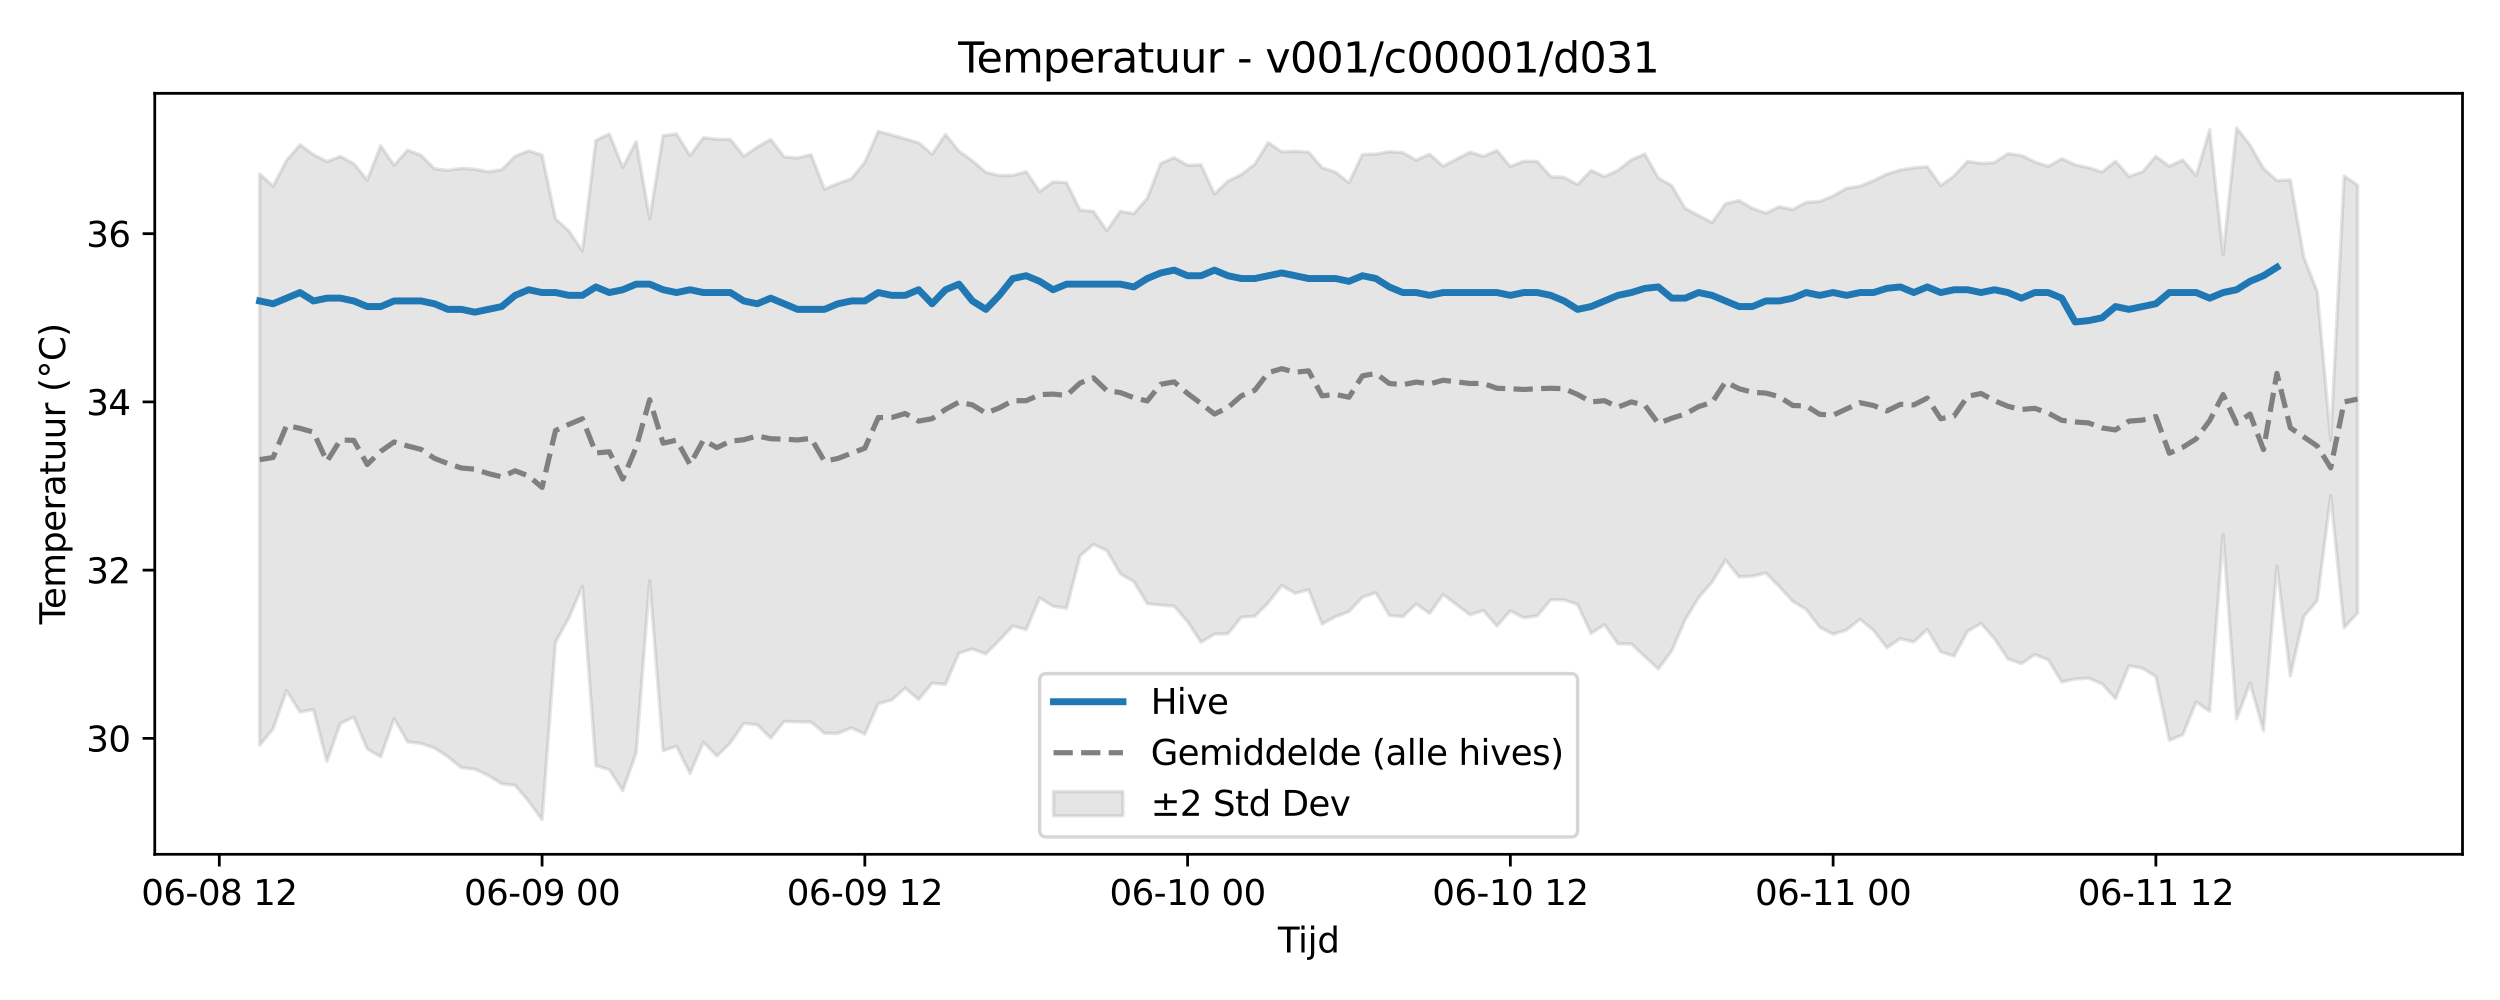 <?xml version="1.0" encoding="utf-8" standalone="no"?>
<!DOCTYPE svg PUBLIC "-//W3C//DTD SVG 1.1//EN"
  "http://www.w3.org/Graphics/SVG/1.1/DTD/svg11.dtd">
<svg xmlns:xlink="http://www.w3.org/1999/xlink" width="720pt" height="288pt" viewBox="0 0 720 288" xmlns="http://www.w3.org/2000/svg" version="1.1">
 <defs>
  <style type="text/css">*{stroke-linejoin: round; stroke-linecap: butt}</style>
 </defs>
 <g id="figure_1">
  <g id="patch_1">
   <path d="M 0 288 
L 720 288 
L 720 0 
L 0 0 
z
" style="fill: #ffffff"/>
  </g>
  <g id="axes_1">
   <g id="patch_2">
    <path d="M 44.57 246.04 
L 709.2 246.04 
L 709.2 26.88 
L 44.57 26.88 
z
" style="fill: #ffffff"/>
   </g>
   <g id="FillBetweenPolyCollection_1">
    <defs>
     <path id="ma7f520ac20" d="M 74.78 -237.919 
L 74.78 -73.345 
L 78.654 -78.098 
L 82.527 -89.103 
L 86.4 -82.957 
L 90.273 -83.626 
L 94.146 -68.701 
L 98.019 -79.645 
L 101.892 -81.492 
L 105.766 -72.284 
L 109.639 -70.018 
L 113.512 -81.007 
L 117.385 -74.368 
L 121.258 -73.886 
L 125.131 -72.576 
L 129.004 -70.032 
L 132.877 -66.911 
L 136.751 -66.468 
L 140.624 -64.689 
L 144.497 -62.23 
L 148.37 -61.813 
L 152.243 -57.256 
L 156.116 -51.922 
L 159.989 -103.058 
L 163.863 -110.128 
L 167.736 -119.093 
L 171.609 -67.538 
L 175.482 -66.352 
L 179.355 -60.285 
L 183.228 -71.196 
L 187.101 -120.732 
L 190.975 -71.797 
L 194.848 -73.058 
L 198.721 -65.21 
L 202.594 -74.254 
L 206.467 -70.231 
L 210.34 -74.052 
L 214.213 -79.679 
L 218.086 -79.271 
L 221.96 -75.41 
L 225.833 -80.245 
L 229.706 -80.083 
L 233.579 -80.036 
L 237.452 -76.801 
L 241.325 -76.781 
L 245.198 -78.378 
L 249.072 -76.568 
L 252.945 -85.342 
L 256.818 -86.393 
L 260.691 -89.825 
L 264.564 -86.552 
L 268.437 -91.234 
L 272.31 -90.917 
L 276.183 -99.903 
L 280.057 -101.111 
L 283.93 -99.646 
L 287.803 -103.599 
L 291.676 -107.704 
L 295.549 -106.668 
L 299.422 -115.84 
L 303.295 -113.388 
L 307.169 -112.816 
L 311.042 -127.865 
L 314.915 -131.222 
L 318.788 -129.406 
L 322.661 -122.736 
L 326.534 -120.5 
L 330.407 -114.125 
L 334.281 -113.734 
L 338.154 -113.431 
L 342.027 -108.961 
L 345.9 -103.052 
L 349.773 -105.371 
L 353.646 -105.459 
L 357.519 -110.261 
L 361.392 -110.515 
L 365.266 -114.401 
L 369.139 -119.373 
L 373.012 -117.132 
L 376.885 -118.176 
L 380.758 -108.302 
L 384.631 -110.401 
L 388.504 -111.833 
L 392.378 -116.006 
L 396.251 -117.283 
L 400.124 -110.783 
L 403.997 -110.362 
L 407.87 -114.052 
L 411.743 -111.315 
L 415.616 -116.803 
L 419.489 -113.85 
L 423.363 -110.939 
L 427.236 -112.144 
L 431.109 -107.679 
L 434.982 -112.063 
L 438.855 -110.089 
L 442.728 -110.619 
L 446.601 -115.235 
L 450.475 -115.211 
L 454.348 -113.918 
L 458.221 -105.578 
L 462.094 -108.087 
L 465.967 -102.569 
L 469.84 -102.527 
L 473.713 -98.906 
L 477.587 -95.357 
L 481.46 -100.537 
L 485.333 -109.514 
L 489.206 -115.905 
L 493.079 -120.343 
L 496.952 -126.709 
L 500.825 -121.885 
L 504.698 -122.047 
L 508.572 -122.964 
L 512.445 -119.045 
L 516.318 -114.792 
L 520.191 -112.476 
L 524.064 -107.357 
L 527.937 -105.339 
L 531.81 -106.581 
L 535.684 -109.649 
L 539.557 -106.475 
L 543.43 -101.447 
L 547.303 -104.062 
L 551.176 -103.11 
L 555.049 -106.71 
L 558.922 -100.258 
L 562.795 -99.067 
L 566.669 -106.209 
L 570.542 -108.419 
L 574.415 -104.037 
L 578.288 -98.226 
L 582.161 -96.881 
L 586.034 -99.453 
L 589.907 -97.963 
L 593.781 -91.594 
L 597.654 -92.425 
L 601.527 -92.69 
L 605.4 -91.048 
L 609.273 -86.785 
L 613.146 -96.249 
L 617.019 -95.524 
L 620.893 -93.137 
L 624.766 -74.818 
L 628.639 -76.4 
L 632.512 -85.84 
L 636.385 -83.128 
L 640.258 -134.065 
L 644.131 -80.967 
L 648.004 -91.269 
L 651.878 -77.557 
L 655.751 -124.934 
L 659.624 -93.372 
L 663.497 -110.397 
L 667.37 -115.063 
L 671.243 -145.283 
L 675.116 -107.205 
L 678.99 -111.473 
L 678.99 -234.649 
L 678.99 -234.649 
L 675.116 -237.302 
L 671.243 -161.271 
L 667.37 -204.007 
L 663.497 -213.922 
L 659.624 -236.196 
L 655.751 -235.992 
L 651.878 -239.494 
L 648.004 -246.239 
L 644.131 -251.158 
L 640.258 -214.641 
L 636.385 -250.612 
L 632.512 -237.403 
L 628.639 -241.944 
L 624.766 -240.133 
L 620.893 -242.948 
L 617.019 -238.485 
L 613.146 -237.184 
L 609.273 -241.571 
L 605.4 -238.463 
L 601.527 -239.704 
L 597.654 -240.546 
L 593.781 -242.3 
L 589.907 -240.084 
L 586.034 -241.363 
L 582.161 -243.242 
L 578.288 -243.743 
L 574.415 -241.162 
L 570.542 -240.933 
L 566.669 -241.527 
L 562.795 -237.364 
L 558.922 -234.559 
L 555.049 -239.988 
L 551.176 -239.667 
L 547.303 -239.061 
L 543.43 -237.869 
L 539.557 -235.955 
L 535.684 -234.396 
L 531.81 -233.773 
L 527.937 -231.554 
L 524.064 -229.997 
L 520.191 -229.723 
L 516.318 -227.638 
L 512.445 -228.461 
L 508.572 -226.618 
L 504.698 -227.997 
L 500.825 -230.235 
L 496.952 -229.334 
L 493.079 -223.894 
L 489.206 -225.91 
L 485.333 -227.994 
L 481.46 -234.549 
L 477.587 -236.768 
L 473.713 -243.64 
L 469.84 -241.98 
L 465.967 -238.939 
L 462.094 -237.112 
L 458.221 -238.928 
L 454.348 -234.857 
L 450.475 -236.91 
L 446.601 -237.116 
L 442.728 -241.501 
L 438.855 -241.57 
L 434.982 -240.057 
L 431.109 -244.672 
L 427.236 -242.975 
L 423.363 -244.18 
L 419.489 -242.193 
L 415.616 -240.162 
L 411.743 -243.574 
L 407.87 -241.875 
L 403.997 -244.066 
L 400.124 -244.337 
L 396.251 -243.605 
L 392.378 -243.497 
L 388.504 -235.365 
L 384.631 -238.412 
L 380.758 -239.704 
L 376.885 -244.211 
L 373.012 -244.447 
L 369.139 -244.283 
L 365.266 -246.948 
L 361.392 -240.721 
L 357.519 -237.745 
L 353.646 -235.818 
L 349.773 -232.137 
L 345.9 -240.532 
L 342.027 -240.391 
L 338.154 -242.611 
L 334.281 -240.924 
L 330.407 -230.92 
L 326.534 -226.429 
L 322.661 -227.155 
L 318.788 -221.561 
L 314.915 -227.128 
L 311.042 -227.486 
L 307.169 -235.383 
L 303.295 -235.618 
L 299.422 -232.82 
L 295.549 -238.531 
L 291.676 -237.495 
L 287.803 -237.447 
L 283.93 -238.4 
L 280.057 -241.665 
L 276.183 -244.488 
L 272.31 -249.283 
L 268.437 -243.583 
L 264.564 -246.88 
L 260.691 -247.991 
L 256.818 -249.116 
L 252.945 -250.167 
L 249.072 -241.291 
L 245.198 -236.52 
L 241.325 -235.157 
L 237.452 -233.521 
L 233.579 -243.475 
L 229.706 -242.506 
L 225.833 -242.806 
L 221.96 -247.871 
L 218.086 -245.625 
L 214.213 -243.025 
L 210.34 -247.845 
L 206.467 -247.897 
L 202.594 -248.335 
L 198.721 -243.228 
L 194.848 -249.415 
L 190.975 -248.946 
L 187.101 -224.986 
L 183.228 -247.24 
L 179.355 -239.809 
L 175.482 -249.431 
L 171.609 -247.552 
L 167.736 -215.724 
L 163.863 -221.459 
L 159.989 -224.976 
L 156.116 -243.327 
L 152.243 -244.568 
L 148.37 -243.01 
L 144.497 -239.133 
L 140.624 -238.52 
L 136.751 -239.278 
L 132.877 -239.528 
L 129.004 -238.944 
L 125.131 -239.4 
L 121.258 -243.281 
L 117.385 -244.76 
L 113.512 -240.428 
L 109.639 -245.995 
L 105.766 -236.154 
L 101.892 -240.866 
L 98.019 -242.944 
L 94.146 -241.487 
L 90.273 -243.461 
L 86.4 -246.322 
L 82.527 -241.792 
L 78.654 -234.378 
L 74.78 -237.919 
z
" style="stroke: #808080; stroke-opacity: 0.2"/>
    </defs>
    <g clip-path="url(#pee1f38bc6f)">
     <use xlink:href="#ma7f520ac20" x="0" y="288" style="fill: #808080; fill-opacity: 0.2; stroke: #808080; stroke-opacity: 0.2"/>
    </g>
   </g>
   <g id="matplotlib.axis_1">
    <g id="xtick_1">
     <g id="line2d_1">
      <defs>
       <path id="m96312f13aa" d="M 0 0 
L 0 3.5 
" style="stroke: #000000; stroke-width: 0.8"/>
      </defs>
      <g>
       <use xlink:href="#m96312f13aa" x="63.161" y="246.04" style="stroke: #000000; stroke-width: 0.8"/>
      </g>
     </g>
     <g id="text_1">
      <!-- 06-08 12 -->
      <g transform="translate(40.681 260.638) scale(0.1 -0.1)">
       <defs>
        <path id="DejaVuSans-30" d="M 2034 4250 
Q 1547 4250 1301 3770 
Q 1056 3291 1056 2328 
Q 1056 1369 1301 889 
Q 1547 409 2034 409 
Q 2525 409 2770 889 
Q 3016 1369 3016 2328 
Q 3016 3291 2770 3770 
Q 2525 4250 2034 4250 
z
M 2034 4750 
Q 2819 4750 3233 4129 
Q 3647 3509 3647 2328 
Q 3647 1150 3233 529 
Q 2819 -91 2034 -91 
Q 1250 -91 836 529 
Q 422 1150 422 2328 
Q 422 3509 836 4129 
Q 1250 4750 2034 4750 
z
" transform="scale(0.016)"/>
        <path id="DejaVuSans-36" d="M 2113 2584 
Q 1688 2584 1439 2293 
Q 1191 2003 1191 1497 
Q 1191 994 1439 701 
Q 1688 409 2113 409 
Q 2538 409 2786 701 
Q 3034 994 3034 1497 
Q 3034 2003 2786 2293 
Q 2538 2584 2113 2584 
z
M 3366 4563 
L 3366 3988 
Q 3128 4100 2886 4159 
Q 2644 4219 2406 4219 
Q 1781 4219 1451 3797 
Q 1122 3375 1075 2522 
Q 1259 2794 1537 2939 
Q 1816 3084 2150 3084 
Q 2853 3084 3261 2657 
Q 3669 2231 3669 1497 
Q 3669 778 3244 343 
Q 2819 -91 2113 -91 
Q 1303 -91 875 529 
Q 447 1150 447 2328 
Q 447 3434 972 4092 
Q 1497 4750 2381 4750 
Q 2619 4750 2861 4703 
Q 3103 4656 3366 4563 
z
" transform="scale(0.016)"/>
        <path id="DejaVuSans-2d" d="M 313 2009 
L 1997 2009 
L 1997 1497 
L 313 1497 
L 313 2009 
z
" transform="scale(0.016)"/>
        <path id="DejaVuSans-38" d="M 2034 2216 
Q 1584 2216 1326 1975 
Q 1069 1734 1069 1313 
Q 1069 891 1326 650 
Q 1584 409 2034 409 
Q 2484 409 2743 651 
Q 3003 894 3003 1313 
Q 3003 1734 2745 1975 
Q 2488 2216 2034 2216 
z
M 1403 2484 
Q 997 2584 770 2862 
Q 544 3141 544 3541 
Q 544 4100 942 4425 
Q 1341 4750 2034 4750 
Q 2731 4750 3128 4425 
Q 3525 4100 3525 3541 
Q 3525 3141 3298 2862 
Q 3072 2584 2669 2484 
Q 3125 2378 3379 2068 
Q 3634 1759 3634 1313 
Q 3634 634 3220 271 
Q 2806 -91 2034 -91 
Q 1263 -91 848 271 
Q 434 634 434 1313 
Q 434 1759 690 2068 
Q 947 2378 1403 2484 
z
M 1172 3481 
Q 1172 3119 1398 2916 
Q 1625 2713 2034 2713 
Q 2441 2713 2670 2916 
Q 2900 3119 2900 3481 
Q 2900 3844 2670 4047 
Q 2441 4250 2034 4250 
Q 1625 4250 1398 4047 
Q 1172 3844 1172 3481 
z
" transform="scale(0.016)"/>
        <path id="DejaVuSans-20" transform="scale(0.016)"/>
        <path id="DejaVuSans-31" d="M 794 531 
L 1825 531 
L 1825 4091 
L 703 3866 
L 703 4441 
L 1819 4666 
L 2450 4666 
L 2450 531 
L 3481 531 
L 3481 0 
L 794 0 
L 794 531 
z
" transform="scale(0.016)"/>
        <path id="DejaVuSans-32" d="M 1228 531 
L 3431 531 
L 3431 0 
L 469 0 
L 469 531 
Q 828 903 1448 1529 
Q 2069 2156 2228 2338 
Q 2531 2678 2651 2914 
Q 2772 3150 2772 3378 
Q 2772 3750 2511 3984 
Q 2250 4219 1831 4219 
Q 1534 4219 1204 4116 
Q 875 4013 500 3803 
L 500 4441 
Q 881 4594 1212 4672 
Q 1544 4750 1819 4750 
Q 2544 4750 2975 4387 
Q 3406 4025 3406 3419 
Q 3406 3131 3298 2873 
Q 3191 2616 2906 2266 
Q 2828 2175 2409 1742 
Q 1991 1309 1228 531 
z
" transform="scale(0.016)"/>
       </defs>
       <use xlink:href="#DejaVuSans-30"/>
       <use xlink:href="#DejaVuSans-36" transform="translate(63.623 0)"/>
       <use xlink:href="#DejaVuSans-2d" transform="translate(127.246 0)"/>
       <use xlink:href="#DejaVuSans-30" transform="translate(163.33 0)"/>
       <use xlink:href="#DejaVuSans-38" transform="translate(226.953 0)"/>
       <use xlink:href="#DejaVuSans-20" transform="translate(290.576 0)"/>
       <use xlink:href="#DejaVuSans-31" transform="translate(322.363 0)"/>
       <use xlink:href="#DejaVuSans-32" transform="translate(385.986 0)"/>
      </g>
     </g>
    </g>
    <g id="xtick_2">
     <g id="line2d_2">
      <g>
       <use xlink:href="#m96312f13aa" x="156.116" y="246.04" style="stroke: #000000; stroke-width: 0.8"/>
      </g>
     </g>
     <g id="text_2">
      <!-- 06-09 00 -->
      <g transform="translate(133.636 260.638) scale(0.1 -0.1)">
       <defs>
        <path id="DejaVuSans-39" d="M 703 97 
L 703 672 
Q 941 559 1184 500 
Q 1428 441 1663 441 
Q 2288 441 2617 861 
Q 2947 1281 2994 2138 
Q 2813 1869 2534 1725 
Q 2256 1581 1919 1581 
Q 1219 1581 811 2004 
Q 403 2428 403 3163 
Q 403 3881 828 4315 
Q 1253 4750 1959 4750 
Q 2769 4750 3195 4129 
Q 3622 3509 3622 2328 
Q 3622 1225 3098 567 
Q 2575 -91 1691 -91 
Q 1453 -91 1209 -44 
Q 966 3 703 97 
z
M 1959 2075 
Q 2384 2075 2632 2365 
Q 2881 2656 2881 3163 
Q 2881 3666 2632 3958 
Q 2384 4250 1959 4250 
Q 1534 4250 1286 3958 
Q 1038 3666 1038 3163 
Q 1038 2656 1286 2365 
Q 1534 2075 1959 2075 
z
" transform="scale(0.016)"/>
       </defs>
       <use xlink:href="#DejaVuSans-30"/>
       <use xlink:href="#DejaVuSans-36" transform="translate(63.623 0)"/>
       <use xlink:href="#DejaVuSans-2d" transform="translate(127.246 0)"/>
       <use xlink:href="#DejaVuSans-30" transform="translate(163.33 0)"/>
       <use xlink:href="#DejaVuSans-39" transform="translate(226.953 0)"/>
       <use xlink:href="#DejaVuSans-20" transform="translate(290.576 0)"/>
       <use xlink:href="#DejaVuSans-30" transform="translate(322.363 0)"/>
       <use xlink:href="#DejaVuSans-30" transform="translate(385.986 0)"/>
      </g>
     </g>
    </g>
    <g id="xtick_3">
     <g id="line2d_3">
      <g>
       <use xlink:href="#m96312f13aa" x="249.072" y="246.04" style="stroke: #000000; stroke-width: 0.8"/>
      </g>
     </g>
     <g id="text_3">
      <!-- 06-09 12 -->
      <g transform="translate(226.591 260.638) scale(0.1 -0.1)">
       <use xlink:href="#DejaVuSans-30"/>
       <use xlink:href="#DejaVuSans-36" transform="translate(63.623 0)"/>
       <use xlink:href="#DejaVuSans-2d" transform="translate(127.246 0)"/>
       <use xlink:href="#DejaVuSans-30" transform="translate(163.33 0)"/>
       <use xlink:href="#DejaVuSans-39" transform="translate(226.953 0)"/>
       <use xlink:href="#DejaVuSans-20" transform="translate(290.576 0)"/>
       <use xlink:href="#DejaVuSans-31" transform="translate(322.363 0)"/>
       <use xlink:href="#DejaVuSans-32" transform="translate(385.986 0)"/>
      </g>
     </g>
    </g>
    <g id="xtick_4">
     <g id="line2d_4">
      <g>
       <use xlink:href="#m96312f13aa" x="342.027" y="246.04" style="stroke: #000000; stroke-width: 0.8"/>
      </g>
     </g>
     <g id="text_4">
      <!-- 06-10 00 -->
      <g transform="translate(319.546 260.638) scale(0.1 -0.1)">
       <use xlink:href="#DejaVuSans-30"/>
       <use xlink:href="#DejaVuSans-36" transform="translate(63.623 0)"/>
       <use xlink:href="#DejaVuSans-2d" transform="translate(127.246 0)"/>
       <use xlink:href="#DejaVuSans-31" transform="translate(163.33 0)"/>
       <use xlink:href="#DejaVuSans-30" transform="translate(226.953 0)"/>
       <use xlink:href="#DejaVuSans-20" transform="translate(290.576 0)"/>
       <use xlink:href="#DejaVuSans-30" transform="translate(322.363 0)"/>
       <use xlink:href="#DejaVuSans-30" transform="translate(385.986 0)"/>
      </g>
     </g>
    </g>
    <g id="xtick_5">
     <g id="line2d_5">
      <g>
       <use xlink:href="#m96312f13aa" x="434.982" y="246.04" style="stroke: #000000; stroke-width: 0.8"/>
      </g>
     </g>
     <g id="text_5">
      <!-- 06-10 12 -->
      <g transform="translate(412.502 260.638) scale(0.1 -0.1)">
       <use xlink:href="#DejaVuSans-30"/>
       <use xlink:href="#DejaVuSans-36" transform="translate(63.623 0)"/>
       <use xlink:href="#DejaVuSans-2d" transform="translate(127.246 0)"/>
       <use xlink:href="#DejaVuSans-31" transform="translate(163.33 0)"/>
       <use xlink:href="#DejaVuSans-30" transform="translate(226.953 0)"/>
       <use xlink:href="#DejaVuSans-20" transform="translate(290.576 0)"/>
       <use xlink:href="#DejaVuSans-31" transform="translate(322.363 0)"/>
       <use xlink:href="#DejaVuSans-32" transform="translate(385.986 0)"/>
      </g>
     </g>
    </g>
    <g id="xtick_6">
     <g id="line2d_6">
      <g>
       <use xlink:href="#m96312f13aa" x="527.937" y="246.04" style="stroke: #000000; stroke-width: 0.8"/>
      </g>
     </g>
     <g id="text_6">
      <!-- 06-11 00 -->
      <g transform="translate(505.457 260.638) scale(0.1 -0.1)">
       <use xlink:href="#DejaVuSans-30"/>
       <use xlink:href="#DejaVuSans-36" transform="translate(63.623 0)"/>
       <use xlink:href="#DejaVuSans-2d" transform="translate(127.246 0)"/>
       <use xlink:href="#DejaVuSans-31" transform="translate(163.33 0)"/>
       <use xlink:href="#DejaVuSans-31" transform="translate(226.953 0)"/>
       <use xlink:href="#DejaVuSans-20" transform="translate(290.576 0)"/>
       <use xlink:href="#DejaVuSans-30" transform="translate(322.363 0)"/>
       <use xlink:href="#DejaVuSans-30" transform="translate(385.986 0)"/>
      </g>
     </g>
    </g>
    <g id="xtick_7">
     <g id="line2d_7">
      <g>
       <use xlink:href="#m96312f13aa" x="620.893" y="246.04" style="stroke: #000000; stroke-width: 0.8"/>
      </g>
     </g>
     <g id="text_7">
      <!-- 06-11 12 -->
      <g transform="translate(598.412 260.638) scale(0.1 -0.1)">
       <use xlink:href="#DejaVuSans-30"/>
       <use xlink:href="#DejaVuSans-36" transform="translate(63.623 0)"/>
       <use xlink:href="#DejaVuSans-2d" transform="translate(127.246 0)"/>
       <use xlink:href="#DejaVuSans-31" transform="translate(163.33 0)"/>
       <use xlink:href="#DejaVuSans-31" transform="translate(226.953 0)"/>
       <use xlink:href="#DejaVuSans-20" transform="translate(290.576 0)"/>
       <use xlink:href="#DejaVuSans-31" transform="translate(322.363 0)"/>
       <use xlink:href="#DejaVuSans-32" transform="translate(385.986 0)"/>
      </g>
     </g>
    </g>
    <g id="text_8">
     <!-- Tijd -->
     <g transform="translate(368.035 274.317) scale(0.1 -0.1)">
      <defs>
       <path id="DejaVuSans-54" d="M -19 4666 
L 3928 4666 
L 3928 4134 
L 2272 4134 
L 2272 0 
L 1638 0 
L 1638 4134 
L -19 4134 
L -19 4666 
z
" transform="scale(0.016)"/>
       <path id="DejaVuSans-69" d="M 603 3500 
L 1178 3500 
L 1178 0 
L 603 0 
L 603 3500 
z
M 603 4863 
L 1178 4863 
L 1178 4134 
L 603 4134 
L 603 4863 
z
" transform="scale(0.016)"/>
       <path id="DejaVuSans-6a" d="M 603 3500 
L 1178 3500 
L 1178 -63 
Q 1178 -731 923 -1031 
Q 669 -1331 103 -1331 
L -116 -1331 
L -116 -844 
L 38 -844 
Q 366 -844 484 -692 
Q 603 -541 603 -63 
L 603 3500 
z
M 603 4863 
L 1178 4863 
L 1178 4134 
L 603 4134 
L 603 4863 
z
" transform="scale(0.016)"/>
       <path id="DejaVuSans-64" d="M 2906 2969 
L 2906 4863 
L 3481 4863 
L 3481 0 
L 2906 0 
L 2906 525 
Q 2725 213 2448 61 
Q 2172 -91 1784 -91 
Q 1150 -91 751 415 
Q 353 922 353 1747 
Q 353 2572 751 3078 
Q 1150 3584 1784 3584 
Q 2172 3584 2448 3432 
Q 2725 3281 2906 2969 
z
M 947 1747 
Q 947 1113 1208 752 
Q 1469 391 1925 391 
Q 2381 391 2643 752 
Q 2906 1113 2906 1747 
Q 2906 2381 2643 2742 
Q 2381 3103 1925 3103 
Q 1469 3103 1208 2742 
Q 947 2381 947 1747 
z
" transform="scale(0.016)"/>
      </defs>
      <use xlink:href="#DejaVuSans-54"/>
      <use xlink:href="#DejaVuSans-69" transform="translate(57.959 0)"/>
      <use xlink:href="#DejaVuSans-6a" transform="translate(85.742 0)"/>
      <use xlink:href="#DejaVuSans-64" transform="translate(113.525 0)"/>
     </g>
    </g>
   </g>
   <g id="matplotlib.axis_2">
    <g id="ytick_1">
     <g id="line2d_8">
      <defs>
       <path id="mcc254cf2fe" d="M 0 0 
L -3.5 0 
" style="stroke: #000000; stroke-width: 0.8"/>
      </defs>
      <g>
       <use xlink:href="#mcc254cf2fe" x="44.57" y="212.648" style="stroke: #000000; stroke-width: 0.8"/>
      </g>
     </g>
     <g id="text_9">
      <!-- 30 -->
      <g transform="translate(24.845 216.447) scale(0.1 -0.1)">
       <defs>
        <path id="DejaVuSans-33" d="M 2597 2516 
Q 3050 2419 3304 2112 
Q 3559 1806 3559 1356 
Q 3559 666 3084 287 
Q 2609 -91 1734 -91 
Q 1441 -91 1130 -33 
Q 819 25 488 141 
L 488 750 
Q 750 597 1062 519 
Q 1375 441 1716 441 
Q 2309 441 2620 675 
Q 2931 909 2931 1356 
Q 2931 1769 2642 2001 
Q 2353 2234 1838 2234 
L 1294 2234 
L 1294 2753 
L 1863 2753 
Q 2328 2753 2575 2939 
Q 2822 3125 2822 3475 
Q 2822 3834 2567 4026 
Q 2313 4219 1838 4219 
Q 1578 4219 1281 4162 
Q 984 4106 628 3988 
L 628 4550 
Q 988 4650 1302 4700 
Q 1616 4750 1894 4750 
Q 2613 4750 3031 4423 
Q 3450 4097 3450 3541 
Q 3450 3153 3228 2886 
Q 3006 2619 2597 2516 
z
" transform="scale(0.016)"/>
       </defs>
       <use xlink:href="#DejaVuSans-33"/>
       <use xlink:href="#DejaVuSans-30" transform="translate(63.623 0)"/>
      </g>
     </g>
    </g>
    <g id="ytick_2">
     <g id="line2d_9">
      <g>
       <use xlink:href="#mcc254cf2fe" x="44.57" y="164.197" style="stroke: #000000; stroke-width: 0.8"/>
      </g>
     </g>
     <g id="text_10">
      <!-- 32 -->
      <g transform="translate(24.845 167.996) scale(0.1 -0.1)">
       <use xlink:href="#DejaVuSans-33"/>
       <use xlink:href="#DejaVuSans-32" transform="translate(63.623 0)"/>
      </g>
     </g>
    </g>
    <g id="ytick_3">
     <g id="line2d_10">
      <g>
       <use xlink:href="#mcc254cf2fe" x="44.57" y="115.747" style="stroke: #000000; stroke-width: 0.8"/>
      </g>
     </g>
     <g id="text_11">
      <!-- 34 -->
      <g transform="translate(24.845 119.546) scale(0.1 -0.1)">
       <defs>
        <path id="DejaVuSans-34" d="M 2419 4116 
L 825 1625 
L 2419 1625 
L 2419 4116 
z
M 2253 4666 
L 3047 4666 
L 3047 1625 
L 3713 1625 
L 3713 1100 
L 3047 1100 
L 3047 0 
L 2419 0 
L 2419 1100 
L 313 1100 
L 313 1709 
L 2253 4666 
z
" transform="scale(0.016)"/>
       </defs>
       <use xlink:href="#DejaVuSans-33"/>
       <use xlink:href="#DejaVuSans-34" transform="translate(63.623 0)"/>
      </g>
     </g>
    </g>
    <g id="ytick_4">
     <g id="line2d_11">
      <g>
       <use xlink:href="#mcc254cf2fe" x="44.57" y="67.296" style="stroke: #000000; stroke-width: 0.8"/>
      </g>
     </g>
     <g id="text_12">
      <!-- 36 -->
      <g transform="translate(24.845 71.095) scale(0.1 -0.1)">
       <use xlink:href="#DejaVuSans-33"/>
       <use xlink:href="#DejaVuSans-36" transform="translate(63.623 0)"/>
      </g>
     </g>
    </g>
    <g id="text_13">
     <!-- Temperatuur (°C) -->
     <g transform="translate(18.765 179.816) rotate(-90) scale(0.1 -0.1)">
      <defs>
       <path id="DejaVuSans-65" d="M 3597 1894 
L 3597 1613 
L 953 1613 
Q 991 1019 1311 708 
Q 1631 397 2203 397 
Q 2534 397 2845 478 
Q 3156 559 3463 722 
L 3463 178 
Q 3153 47 2828 -22 
Q 2503 -91 2169 -91 
Q 1331 -91 842 396 
Q 353 884 353 1716 
Q 353 2575 817 3079 
Q 1281 3584 2069 3584 
Q 2775 3584 3186 3129 
Q 3597 2675 3597 1894 
z
M 3022 2063 
Q 3016 2534 2758 2815 
Q 2500 3097 2075 3097 
Q 1594 3097 1305 2825 
Q 1016 2553 972 2059 
L 3022 2063 
z
" transform="scale(0.016)"/>
       <path id="DejaVuSans-6d" d="M 3328 2828 
Q 3544 3216 3844 3400 
Q 4144 3584 4550 3584 
Q 5097 3584 5394 3201 
Q 5691 2819 5691 2113 
L 5691 0 
L 5113 0 
L 5113 2094 
Q 5113 2597 4934 2840 
Q 4756 3084 4391 3084 
Q 3944 3084 3684 2787 
Q 3425 2491 3425 1978 
L 3425 0 
L 2847 0 
L 2847 2094 
Q 2847 2600 2669 2842 
Q 2491 3084 2119 3084 
Q 1678 3084 1418 2786 
Q 1159 2488 1159 1978 
L 1159 0 
L 581 0 
L 581 3500 
L 1159 3500 
L 1159 2956 
Q 1356 3278 1631 3431 
Q 1906 3584 2284 3584 
Q 2666 3584 2933 3390 
Q 3200 3197 3328 2828 
z
" transform="scale(0.016)"/>
       <path id="DejaVuSans-70" d="M 1159 525 
L 1159 -1331 
L 581 -1331 
L 581 3500 
L 1159 3500 
L 1159 2969 
Q 1341 3281 1617 3432 
Q 1894 3584 2278 3584 
Q 2916 3584 3314 3078 
Q 3713 2572 3713 1747 
Q 3713 922 3314 415 
Q 2916 -91 2278 -91 
Q 1894 -91 1617 61 
Q 1341 213 1159 525 
z
M 3116 1747 
Q 3116 2381 2855 2742 
Q 2594 3103 2138 3103 
Q 1681 3103 1420 2742 
Q 1159 2381 1159 1747 
Q 1159 1113 1420 752 
Q 1681 391 2138 391 
Q 2594 391 2855 752 
Q 3116 1113 3116 1747 
z
" transform="scale(0.016)"/>
       <path id="DejaVuSans-72" d="M 2631 2963 
Q 2534 3019 2420 3045 
Q 2306 3072 2169 3072 
Q 1681 3072 1420 2755 
Q 1159 2438 1159 1844 
L 1159 0 
L 581 0 
L 581 3500 
L 1159 3500 
L 1159 2956 
Q 1341 3275 1631 3429 
Q 1922 3584 2338 3584 
Q 2397 3584 2469 3576 
Q 2541 3569 2628 3553 
L 2631 2963 
z
" transform="scale(0.016)"/>
       <path id="DejaVuSans-61" d="M 2194 1759 
Q 1497 1759 1228 1600 
Q 959 1441 959 1056 
Q 959 750 1161 570 
Q 1363 391 1709 391 
Q 2188 391 2477 730 
Q 2766 1069 2766 1631 
L 2766 1759 
L 2194 1759 
z
M 3341 1997 
L 3341 0 
L 2766 0 
L 2766 531 
Q 2569 213 2275 61 
Q 1981 -91 1556 -91 
Q 1019 -91 701 211 
Q 384 513 384 1019 
Q 384 1609 779 1909 
Q 1175 2209 1959 2209 
L 2766 2209 
L 2766 2266 
Q 2766 2663 2505 2880 
Q 2244 3097 1772 3097 
Q 1472 3097 1187 3025 
Q 903 2953 641 2809 
L 641 3341 
Q 956 3463 1253 3523 
Q 1550 3584 1831 3584 
Q 2591 3584 2966 3190 
Q 3341 2797 3341 1997 
z
" transform="scale(0.016)"/>
       <path id="DejaVuSans-74" d="M 1172 4494 
L 1172 3500 
L 2356 3500 
L 2356 3053 
L 1172 3053 
L 1172 1153 
Q 1172 725 1289 603 
Q 1406 481 1766 481 
L 2356 481 
L 2356 0 
L 1766 0 
Q 1100 0 847 248 
Q 594 497 594 1153 
L 594 3053 
L 172 3053 
L 172 3500 
L 594 3500 
L 594 4494 
L 1172 4494 
z
" transform="scale(0.016)"/>
       <path id="DejaVuSans-75" d="M 544 1381 
L 544 3500 
L 1119 3500 
L 1119 1403 
Q 1119 906 1312 657 
Q 1506 409 1894 409 
Q 2359 409 2629 706 
Q 2900 1003 2900 1516 
L 2900 3500 
L 3475 3500 
L 3475 0 
L 2900 0 
L 2900 538 
Q 2691 219 2414 64 
Q 2138 -91 1772 -91 
Q 1169 -91 856 284 
Q 544 659 544 1381 
z
M 1991 3584 
L 1991 3584 
z
" transform="scale(0.016)"/>
       <path id="DejaVuSans-28" d="M 1984 4856 
Q 1566 4138 1362 3434 
Q 1159 2731 1159 2009 
Q 1159 1288 1364 580 
Q 1569 -128 1984 -844 
L 1484 -844 
Q 1016 -109 783 600 
Q 550 1309 550 2009 
Q 550 2706 781 3412 
Q 1013 4119 1484 4856 
L 1984 4856 
z
" transform="scale(0.016)"/>
       <path id="DejaVuSans-b0" d="M 1600 4347 
Q 1350 4347 1178 4173 
Q 1006 4000 1006 3750 
Q 1006 3503 1178 3333 
Q 1350 3163 1600 3163 
Q 1850 3163 2022 3333 
Q 2194 3503 2194 3750 
Q 2194 3997 2020 4172 
Q 1847 4347 1600 4347 
z
M 1600 4750 
Q 1800 4750 1984 4673 
Q 2169 4597 2303 4453 
Q 2447 4313 2519 4134 
Q 2591 3956 2591 3750 
Q 2591 3338 2302 3052 
Q 2013 2766 1594 2766 
Q 1172 2766 890 3047 
Q 609 3328 609 3750 
Q 609 4169 896 4459 
Q 1184 4750 1600 4750 
z
" transform="scale(0.016)"/>
       <path id="DejaVuSans-43" d="M 4122 4306 
L 4122 3641 
Q 3803 3938 3442 4084 
Q 3081 4231 2675 4231 
Q 1875 4231 1450 3742 
Q 1025 3253 1025 2328 
Q 1025 1406 1450 917 
Q 1875 428 2675 428 
Q 3081 428 3442 575 
Q 3803 722 4122 1019 
L 4122 359 
Q 3791 134 3420 21 
Q 3050 -91 2638 -91 
Q 1578 -91 968 557 
Q 359 1206 359 2328 
Q 359 3453 968 4101 
Q 1578 4750 2638 4750 
Q 3056 4750 3426 4639 
Q 3797 4528 4122 4306 
z
" transform="scale(0.016)"/>
       <path id="DejaVuSans-29" d="M 513 4856 
L 1013 4856 
Q 1481 4119 1714 3412 
Q 1947 2706 1947 2009 
Q 1947 1309 1714 600 
Q 1481 -109 1013 -844 
L 513 -844 
Q 928 -128 1133 580 
Q 1338 1288 1338 2009 
Q 1338 2731 1133 3434 
Q 928 4138 513 4856 
z
" transform="scale(0.016)"/>
      </defs>
      <use xlink:href="#DejaVuSans-54"/>
      <use xlink:href="#DejaVuSans-65" transform="translate(44.084 0)"/>
      <use xlink:href="#DejaVuSans-6d" transform="translate(105.607 0)"/>
      <use xlink:href="#DejaVuSans-70" transform="translate(203.02 0)"/>
      <use xlink:href="#DejaVuSans-65" transform="translate(266.496 0)"/>
      <use xlink:href="#DejaVuSans-72" transform="translate(328.02 0)"/>
      <use xlink:href="#DejaVuSans-61" transform="translate(369.133 0)"/>
      <use xlink:href="#DejaVuSans-74" transform="translate(430.412 0)"/>
      <use xlink:href="#DejaVuSans-75" transform="translate(469.621 0)"/>
      <use xlink:href="#DejaVuSans-75" transform="translate(533 0)"/>
      <use xlink:href="#DejaVuSans-72" transform="translate(596.379 0)"/>
      <use xlink:href="#DejaVuSans-20" transform="translate(637.492 0)"/>
      <use xlink:href="#DejaVuSans-28" transform="translate(669.279 0)"/>
      <use xlink:href="#DejaVuSans-b0" transform="translate(708.293 0)"/>
      <use xlink:href="#DejaVuSans-43" transform="translate(758.293 0)"/>
      <use xlink:href="#DejaVuSans-29" transform="translate(828.117 0)"/>
     </g>
    </g>
   </g>
   <g id="line2d_12">
    <path d="M 74.78 86.676 
L 78.654 87.484 
L 86.4 84.254 
L 90.273 86.676 
L 94.146 85.869 
L 98.019 85.869 
L 101.892 86.676 
L 105.766 88.291 
L 109.639 88.291 
L 113.512 86.676 
L 121.258 86.676 
L 125.131 87.484 
L 129.004 89.099 
L 132.877 89.099 
L 136.751 89.906 
L 144.497 88.291 
L 148.37 85.061 
L 152.243 83.446 
L 156.116 84.254 
L 159.989 84.254 
L 163.863 85.061 
L 167.736 85.061 
L 171.609 82.639 
L 175.482 84.254 
L 179.355 83.446 
L 183.228 81.831 
L 187.101 81.831 
L 190.975 83.446 
L 194.848 84.254 
L 198.721 83.446 
L 202.594 84.254 
L 210.34 84.254 
L 214.213 86.676 
L 218.086 87.484 
L 221.96 85.869 
L 229.706 89.099 
L 237.452 89.099 
L 241.325 87.484 
L 245.198 86.676 
L 249.072 86.676 
L 252.945 84.254 
L 256.818 85.061 
L 260.691 85.061 
L 264.564 83.446 
L 268.437 87.484 
L 272.31 83.446 
L 276.183 81.831 
L 280.057 86.676 
L 283.93 89.099 
L 287.803 85.061 
L 291.676 80.216 
L 295.549 79.409 
L 299.422 81.024 
L 303.295 83.446 
L 307.169 81.831 
L 322.661 81.831 
L 326.534 82.639 
L 330.407 80.216 
L 334.281 78.601 
L 338.154 77.794 
L 342.027 79.409 
L 345.9 79.409 
L 349.773 77.794 
L 353.646 79.409 
L 357.519 80.216 
L 361.392 80.216 
L 369.139 78.601 
L 376.885 80.216 
L 384.631 80.216 
L 388.504 81.024 
L 392.378 79.409 
L 396.251 80.216 
L 400.124 82.639 
L 403.997 84.254 
L 407.87 84.254 
L 411.743 85.061 
L 415.616 84.254 
L 431.109 84.254 
L 434.982 85.061 
L 438.855 84.254 
L 442.728 84.254 
L 446.601 85.061 
L 450.475 86.676 
L 454.348 89.099 
L 458.221 88.291 
L 465.967 85.061 
L 469.84 84.254 
L 473.713 83.043 
L 477.587 82.639 
L 481.46 85.869 
L 485.333 85.869 
L 489.206 84.254 
L 493.079 85.061 
L 500.825 88.291 
L 504.698 88.291 
L 508.572 86.676 
L 512.445 86.676 
L 516.318 85.869 
L 520.191 84.254 
L 524.064 85.061 
L 527.937 84.254 
L 531.81 85.061 
L 535.684 84.254 
L 539.557 84.254 
L 543.43 83.043 
L 547.303 82.639 
L 551.176 84.254 
L 555.049 82.639 
L 558.922 84.254 
L 562.795 83.446 
L 566.669 83.446 
L 570.542 84.254 
L 574.415 83.446 
L 578.288 84.254 
L 582.161 85.869 
L 586.034 84.254 
L 589.907 84.254 
L 593.781 85.869 
L 597.654 92.733 
L 601.527 92.329 
L 605.4 91.521 
L 609.273 88.291 
L 613.146 89.099 
L 620.893 87.484 
L 624.766 84.254 
L 632.512 84.254 
L 636.385 85.869 
L 640.258 84.254 
L 644.131 83.446 
L 648.004 81.024 
L 651.878 79.409 
L 655.751 76.986 
L 655.751 76.986 
" clip-path="url(#pee1f38bc6f)" style="fill: none; stroke: #1f77b4; stroke-width: 2; stroke-linecap: square"/>
   </g>
   <g id="line2d_13">
    <path d="M 74.78 132.368 
L 78.654 131.762 
L 82.527 122.553 
L 86.4 123.36 
L 90.273 124.456 
L 94.146 132.906 
L 98.019 126.706 
L 101.892 126.821 
L 105.766 133.781 
L 109.639 129.993 
L 113.512 127.282 
L 117.385 128.436 
L 121.258 129.417 
L 125.131 132.012 
L 129.004 133.512 
L 132.877 134.781 
L 136.751 135.127 
L 140.624 136.396 
L 144.497 137.319 
L 148.37 135.588 
L 152.243 137.088 
L 156.116 140.376 
L 159.989 123.983 
L 163.863 122.207 
L 167.736 120.592 
L 171.609 130.455 
L 175.482 130.109 
L 179.355 137.953 
L 183.228 128.782 
L 187.101 115.141 
L 190.975 127.629 
L 194.848 126.763 
L 198.721 133.781 
L 202.594 126.706 
L 206.467 128.936 
L 210.34 127.052 
L 214.213 126.648 
L 218.086 125.552 
L 221.96 126.36 
L 225.833 126.475 
L 229.706 126.706 
L 233.579 126.244 
L 237.452 132.839 
L 241.325 132.031 
L 249.072 129.071 
L 252.945 120.246 
L 256.818 120.246 
L 260.691 119.092 
L 264.564 121.284 
L 268.437 120.592 
L 272.31 117.9 
L 276.183 115.804 
L 280.057 116.612 
L 283.93 118.977 
L 287.803 117.477 
L 291.676 115.401 
L 295.549 115.401 
L 299.422 113.67 
L 303.295 113.497 
L 307.169 113.901 
L 311.042 110.325 
L 314.915 108.825 
L 318.788 112.517 
L 322.661 113.055 
L 326.534 114.535 
L 330.407 115.477 
L 334.281 110.671 
L 338.154 109.979 
L 342.027 113.324 
L 345.9 116.208 
L 349.773 119.246 
L 353.646 117.362 
L 357.519 113.997 
L 361.392 112.382 
L 365.266 107.325 
L 369.139 106.172 
L 373.012 107.21 
L 376.885 106.806 
L 380.758 113.997 
L 384.631 113.593 
L 388.504 114.401 
L 392.378 108.248 
L 396.251 107.556 
L 400.124 110.44 
L 403.997 110.786 
L 407.87 110.036 
L 411.743 110.556 
L 415.616 109.517 
L 423.363 110.44 
L 427.236 110.44 
L 431.109 111.824 
L 434.982 111.94 
L 438.855 112.171 
L 442.728 111.94 
L 446.601 111.824 
L 450.475 111.94 
L 454.348 113.613 
L 458.221 115.747 
L 462.094 115.401 
L 465.967 117.246 
L 469.84 115.747 
L 473.713 116.727 
L 477.587 121.938 
L 481.46 120.457 
L 485.333 119.246 
L 489.206 117.092 
L 493.079 115.881 
L 496.952 109.979 
L 500.825 111.94 
L 504.698 112.978 
L 508.572 113.209 
L 512.445 114.247 
L 516.318 116.785 
L 520.191 116.9 
L 524.064 119.323 
L 527.937 119.553 
L 535.684 115.977 
L 539.557 116.785 
L 543.43 118.342 
L 547.303 116.439 
L 551.176 116.612 
L 555.049 114.651 
L 558.922 120.592 
L 562.795 119.784 
L 566.669 114.132 
L 570.542 113.324 
L 574.415 115.401 
L 578.288 117.016 
L 582.161 117.938 
L 586.034 117.592 
L 589.907 118.977 
L 593.781 121.053 
L 597.654 121.515 
L 601.527 121.803 
L 605.4 123.245 
L 609.273 123.822 
L 613.146 121.284 
L 617.019 120.995 
L 620.893 119.957 
L 624.766 130.524 
L 628.639 128.828 
L 632.512 126.379 
L 636.385 121.13 
L 640.258 113.647 
L 644.131 121.938 
L 648.004 119.246 
L 651.878 129.474 
L 655.751 107.537 
L 659.624 123.216 
L 667.37 128.465 
L 671.243 134.723 
L 675.116 115.747 
L 678.99 114.939 
L 678.99 114.939 
" clip-path="url(#pee1f38bc6f)" style="fill: none; stroke-dasharray: 5.55,2.4; stroke-dashoffset: 0; stroke: #808080; stroke-width: 1.5"/>
   </g>
   <g id="patch_3">
    <path d="M 44.57 246.04 
L 44.57 26.88 
" style="fill: none; stroke: #000000; stroke-width: 0.8; stroke-linejoin: miter; stroke-linecap: square"/>
   </g>
   <g id="patch_4">
    <path d="M 709.2 246.04 
L 709.2 26.88 
" style="fill: none; stroke: #000000; stroke-width: 0.8; stroke-linejoin: miter; stroke-linecap: square"/>
   </g>
   <g id="patch_5">
    <path d="M 44.57 246.04 
L 709.2 246.04 
" style="fill: none; stroke: #000000; stroke-width: 0.8; stroke-linejoin: miter; stroke-linecap: square"/>
   </g>
   <g id="patch_6">
    <path d="M 44.57 26.88 
L 709.2 26.88 
" style="fill: none; stroke: #000000; stroke-width: 0.8; stroke-linejoin: miter; stroke-linecap: square"/>
   </g>
   <g id="text_14">
    <!-- Temperatuur - v001/c00001/d031 -->
    <g transform="translate(275.963 20.88) scale(0.12 -0.12)">
     <defs>
      <path id="DejaVuSans-76" d="M 191 3500 
L 800 3500 
L 1894 563 
L 2988 3500 
L 3597 3500 
L 2284 0 
L 1503 0 
L 191 3500 
z
" transform="scale(0.016)"/>
      <path id="DejaVuSans-2f" d="M 1625 4666 
L 2156 4666 
L 531 -594 
L 0 -594 
L 1625 4666 
z
" transform="scale(0.016)"/>
      <path id="DejaVuSans-63" d="M 3122 3366 
L 3122 2828 
Q 2878 2963 2633 3030 
Q 2388 3097 2138 3097 
Q 1578 3097 1268 2742 
Q 959 2388 959 1747 
Q 959 1106 1268 751 
Q 1578 397 2138 397 
Q 2388 397 2633 464 
Q 2878 531 3122 666 
L 3122 134 
Q 2881 22 2623 -34 
Q 2366 -91 2075 -91 
Q 1284 -91 818 406 
Q 353 903 353 1747 
Q 353 2603 823 3093 
Q 1294 3584 2113 3584 
Q 2378 3584 2631 3529 
Q 2884 3475 3122 3366 
z
" transform="scale(0.016)"/>
     </defs>
     <use xlink:href="#DejaVuSans-54"/>
     <use xlink:href="#DejaVuSans-65" transform="translate(44.084 0)"/>
     <use xlink:href="#DejaVuSans-6d" transform="translate(105.607 0)"/>
     <use xlink:href="#DejaVuSans-70" transform="translate(203.02 0)"/>
     <use xlink:href="#DejaVuSans-65" transform="translate(266.496 0)"/>
     <use xlink:href="#DejaVuSans-72" transform="translate(328.02 0)"/>
     <use xlink:href="#DejaVuSans-61" transform="translate(369.133 0)"/>
     <use xlink:href="#DejaVuSans-74" transform="translate(430.412 0)"/>
     <use xlink:href="#DejaVuSans-75" transform="translate(469.621 0)"/>
     <use xlink:href="#DejaVuSans-75" transform="translate(533 0)"/>
     <use xlink:href="#DejaVuSans-72" transform="translate(596.379 0)"/>
     <use xlink:href="#DejaVuSans-20" transform="translate(637.492 0)"/>
     <use xlink:href="#DejaVuSans-2d" transform="translate(669.279 0)"/>
     <use xlink:href="#DejaVuSans-20" transform="translate(705.363 0)"/>
     <use xlink:href="#DejaVuSans-76" transform="translate(737.15 0)"/>
     <use xlink:href="#DejaVuSans-30" transform="translate(796.33 0)"/>
     <use xlink:href="#DejaVuSans-30" transform="translate(859.953 0)"/>
     <use xlink:href="#DejaVuSans-31" transform="translate(923.576 0)"/>
     <use xlink:href="#DejaVuSans-2f" transform="translate(987.199 0)"/>
     <use xlink:href="#DejaVuSans-63" transform="translate(1020.891 0)"/>
     <use xlink:href="#DejaVuSans-30" transform="translate(1075.871 0)"/>
     <use xlink:href="#DejaVuSans-30" transform="translate(1139.494 0)"/>
     <use xlink:href="#DejaVuSans-30" transform="translate(1203.117 0)"/>
     <use xlink:href="#DejaVuSans-30" transform="translate(1266.74 0)"/>
     <use xlink:href="#DejaVuSans-31" transform="translate(1330.363 0)"/>
     <use xlink:href="#DejaVuSans-2f" transform="translate(1393.986 0)"/>
     <use xlink:href="#DejaVuSans-64" transform="translate(1427.678 0)"/>
     <use xlink:href="#DejaVuSans-30" transform="translate(1491.154 0)"/>
     <use xlink:href="#DejaVuSans-33" transform="translate(1554.777 0)"/>
     <use xlink:href="#DejaVuSans-31" transform="translate(1618.4 0)"/>
    </g>
   </g>
   <g id="legend_1">
    <g id="patch_7">
     <path d="M 301.413 241.04 
L 452.357 241.04 
Q 454.357 241.04 454.357 239.04 
L 454.357 196.006 
Q 454.357 194.006 452.357 194.006 
L 301.413 194.006 
Q 299.413 194.006 299.413 196.006 
L 299.413 239.04 
Q 299.413 241.04 301.413 241.04 
z
" style="fill: #ffffff; opacity: 0.8; stroke: #cccccc; stroke-linejoin: miter"/>
    </g>
    <g id="line2d_14">
     <path d="M 303.413 202.104 
L 313.413 202.104 
L 323.413 202.104 
" style="fill: none; stroke: #1f77b4; stroke-width: 2; stroke-linecap: square"/>
    </g>
    <g id="text_15">
     <!-- Hive -->
     <g transform="translate(331.413 205.604) scale(0.1 -0.1)">
      <defs>
       <path id="DejaVuSans-48" d="M 628 4666 
L 1259 4666 
L 1259 2753 
L 3553 2753 
L 3553 4666 
L 4184 4666 
L 4184 0 
L 3553 0 
L 3553 2222 
L 1259 2222 
L 1259 0 
L 628 0 
L 628 4666 
z
" transform="scale(0.016)"/>
      </defs>
      <use xlink:href="#DejaVuSans-48"/>
      <use xlink:href="#DejaVuSans-69" transform="translate(75.195 0)"/>
      <use xlink:href="#DejaVuSans-76" transform="translate(102.979 0)"/>
      <use xlink:href="#DejaVuSans-65" transform="translate(162.158 0)"/>
     </g>
    </g>
    <g id="line2d_15">
     <path d="M 303.413 216.782 
L 313.413 216.782 
L 323.413 216.782 
" style="fill: none; stroke-dasharray: 5.55,2.4; stroke-dashoffset: 0; stroke: #808080; stroke-width: 1.5"/>
    </g>
    <g id="text_16">
     <!-- Gemiddelde (alle hives) -->
     <g transform="translate(331.413 220.282) scale(0.1 -0.1)">
      <defs>
       <path id="DejaVuSans-47" d="M 3809 666 
L 3809 1919 
L 2778 1919 
L 2778 2438 
L 4434 2438 
L 4434 434 
Q 4069 175 3628 42 
Q 3188 -91 2688 -91 
Q 1594 -91 976 548 
Q 359 1188 359 2328 
Q 359 3472 976 4111 
Q 1594 4750 2688 4750 
Q 3144 4750 3555 4637 
Q 3966 4525 4313 4306 
L 4313 3634 
Q 3963 3931 3569 4081 
Q 3175 4231 2741 4231 
Q 1884 4231 1454 3753 
Q 1025 3275 1025 2328 
Q 1025 1384 1454 906 
Q 1884 428 2741 428 
Q 3075 428 3337 486 
Q 3600 544 3809 666 
z
" transform="scale(0.016)"/>
       <path id="DejaVuSans-6c" d="M 603 4863 
L 1178 4863 
L 1178 0 
L 603 0 
L 603 4863 
z
" transform="scale(0.016)"/>
       <path id="DejaVuSans-68" d="M 3513 2113 
L 3513 0 
L 2938 0 
L 2938 2094 
Q 2938 2591 2744 2837 
Q 2550 3084 2163 3084 
Q 1697 3084 1428 2787 
Q 1159 2491 1159 1978 
L 1159 0 
L 581 0 
L 581 4863 
L 1159 4863 
L 1159 2956 
Q 1366 3272 1645 3428 
Q 1925 3584 2291 3584 
Q 2894 3584 3203 3211 
Q 3513 2838 3513 2113 
z
" transform="scale(0.016)"/>
       <path id="DejaVuSans-73" d="M 2834 3397 
L 2834 2853 
Q 2591 2978 2328 3040 
Q 2066 3103 1784 3103 
Q 1356 3103 1142 2972 
Q 928 2841 928 2578 
Q 928 2378 1081 2264 
Q 1234 2150 1697 2047 
L 1894 2003 
Q 2506 1872 2764 1633 
Q 3022 1394 3022 966 
Q 3022 478 2636 193 
Q 2250 -91 1575 -91 
Q 1294 -91 989 -36 
Q 684 19 347 128 
L 347 722 
Q 666 556 975 473 
Q 1284 391 1588 391 
Q 1994 391 2212 530 
Q 2431 669 2431 922 
Q 2431 1156 2273 1281 
Q 2116 1406 1581 1522 
L 1381 1569 
Q 847 1681 609 1914 
Q 372 2147 372 2553 
Q 372 3047 722 3315 
Q 1072 3584 1716 3584 
Q 2034 3584 2315 3537 
Q 2597 3491 2834 3397 
z
" transform="scale(0.016)"/>
      </defs>
      <use xlink:href="#DejaVuSans-47"/>
      <use xlink:href="#DejaVuSans-65" transform="translate(77.49 0)"/>
      <use xlink:href="#DejaVuSans-6d" transform="translate(139.014 0)"/>
      <use xlink:href="#DejaVuSans-69" transform="translate(236.426 0)"/>
      <use xlink:href="#DejaVuSans-64" transform="translate(264.209 0)"/>
      <use xlink:href="#DejaVuSans-64" transform="translate(327.686 0)"/>
      <use xlink:href="#DejaVuSans-65" transform="translate(391.162 0)"/>
      <use xlink:href="#DejaVuSans-6c" transform="translate(452.686 0)"/>
      <use xlink:href="#DejaVuSans-64" transform="translate(480.469 0)"/>
      <use xlink:href="#DejaVuSans-65" transform="translate(543.945 0)"/>
      <use xlink:href="#DejaVuSans-20" transform="translate(605.469 0)"/>
      <use xlink:href="#DejaVuSans-28" transform="translate(637.256 0)"/>
      <use xlink:href="#DejaVuSans-61" transform="translate(676.27 0)"/>
      <use xlink:href="#DejaVuSans-6c" transform="translate(737.549 0)"/>
      <use xlink:href="#DejaVuSans-6c" transform="translate(765.332 0)"/>
      <use xlink:href="#DejaVuSans-65" transform="translate(793.115 0)"/>
      <use xlink:href="#DejaVuSans-20" transform="translate(854.639 0)"/>
      <use xlink:href="#DejaVuSans-68" transform="translate(886.426 0)"/>
      <use xlink:href="#DejaVuSans-69" transform="translate(949.805 0)"/>
      <use xlink:href="#DejaVuSans-76" transform="translate(977.588 0)"/>
      <use xlink:href="#DejaVuSans-65" transform="translate(1036.768 0)"/>
      <use xlink:href="#DejaVuSans-73" transform="translate(1098.291 0)"/>
      <use xlink:href="#DejaVuSans-29" transform="translate(1150.391 0)"/>
     </g>
    </g>
    <g id="patch_8">
     <path d="M 303.413 234.96 
L 323.413 234.96 
L 323.413 227.96 
L 303.413 227.96 
z
" style="fill: #808080; fill-opacity: 0.2; stroke: #808080; stroke-opacity: 0.2; stroke-linejoin: miter"/>
    </g>
    <g id="text_17">
     <!-- ±2 Std Dev -->
     <g transform="translate(331.413 234.96) scale(0.1 -0.1)">
      <defs>
       <path id="DejaVuSans-b1" d="M 2944 4013 
L 2944 2803 
L 4684 2803 
L 4684 2272 
L 2944 2272 
L 2944 1063 
L 2419 1063 
L 2419 2272 
L 678 2272 
L 678 2803 
L 2419 2803 
L 2419 4013 
L 2944 4013 
z
M 678 531 
L 4684 531 
L 4684 0 
L 678 0 
L 678 531 
z
" transform="scale(0.016)"/>
       <path id="DejaVuSans-53" d="M 3425 4513 
L 3425 3897 
Q 3066 4069 2747 4153 
Q 2428 4238 2131 4238 
Q 1616 4238 1336 4038 
Q 1056 3838 1056 3469 
Q 1056 3159 1242 3001 
Q 1428 2844 1947 2747 
L 2328 2669 
Q 3034 2534 3370 2195 
Q 3706 1856 3706 1288 
Q 3706 609 3251 259 
Q 2797 -91 1919 -91 
Q 1588 -91 1214 -16 
Q 841 59 441 206 
L 441 856 
Q 825 641 1194 531 
Q 1563 422 1919 422 
Q 2459 422 2753 634 
Q 3047 847 3047 1241 
Q 3047 1584 2836 1778 
Q 2625 1972 2144 2069 
L 1759 2144 
Q 1053 2284 737 2584 
Q 422 2884 422 3419 
Q 422 4038 858 4394 
Q 1294 4750 2059 4750 
Q 2388 4750 2728 4690 
Q 3069 4631 3425 4513 
z
" transform="scale(0.016)"/>
       <path id="DejaVuSans-44" d="M 1259 4147 
L 1259 519 
L 2022 519 
Q 2988 519 3436 956 
Q 3884 1394 3884 2338 
Q 3884 3275 3436 3711 
Q 2988 4147 2022 4147 
L 1259 4147 
z
M 628 4666 
L 1925 4666 
Q 3281 4666 3915 4102 
Q 4550 3538 4550 2338 
Q 4550 1131 3912 565 
Q 3275 0 1925 0 
L 628 0 
L 628 4666 
z
" transform="scale(0.016)"/>
      </defs>
      <use xlink:href="#DejaVuSans-b1"/>
      <use xlink:href="#DejaVuSans-32" transform="translate(83.789 0)"/>
      <use xlink:href="#DejaVuSans-20" transform="translate(147.412 0)"/>
      <use xlink:href="#DejaVuSans-53" transform="translate(179.199 0)"/>
      <use xlink:href="#DejaVuSans-74" transform="translate(242.676 0)"/>
      <use xlink:href="#DejaVuSans-64" transform="translate(281.885 0)"/>
      <use xlink:href="#DejaVuSans-20" transform="translate(345.361 0)"/>
      <use xlink:href="#DejaVuSans-44" transform="translate(377.148 0)"/>
      <use xlink:href="#DejaVuSans-65" transform="translate(454.15 0)"/>
      <use xlink:href="#DejaVuSans-76" transform="translate(515.674 0)"/>
     </g>
    </g>
   </g>
  </g>
 </g>
 <defs>
  <clipPath id="pee1f38bc6f">
   <rect x="44.57" y="26.88" width="664.63" height="219.16"/>
  </clipPath>
 </defs>
</svg>
